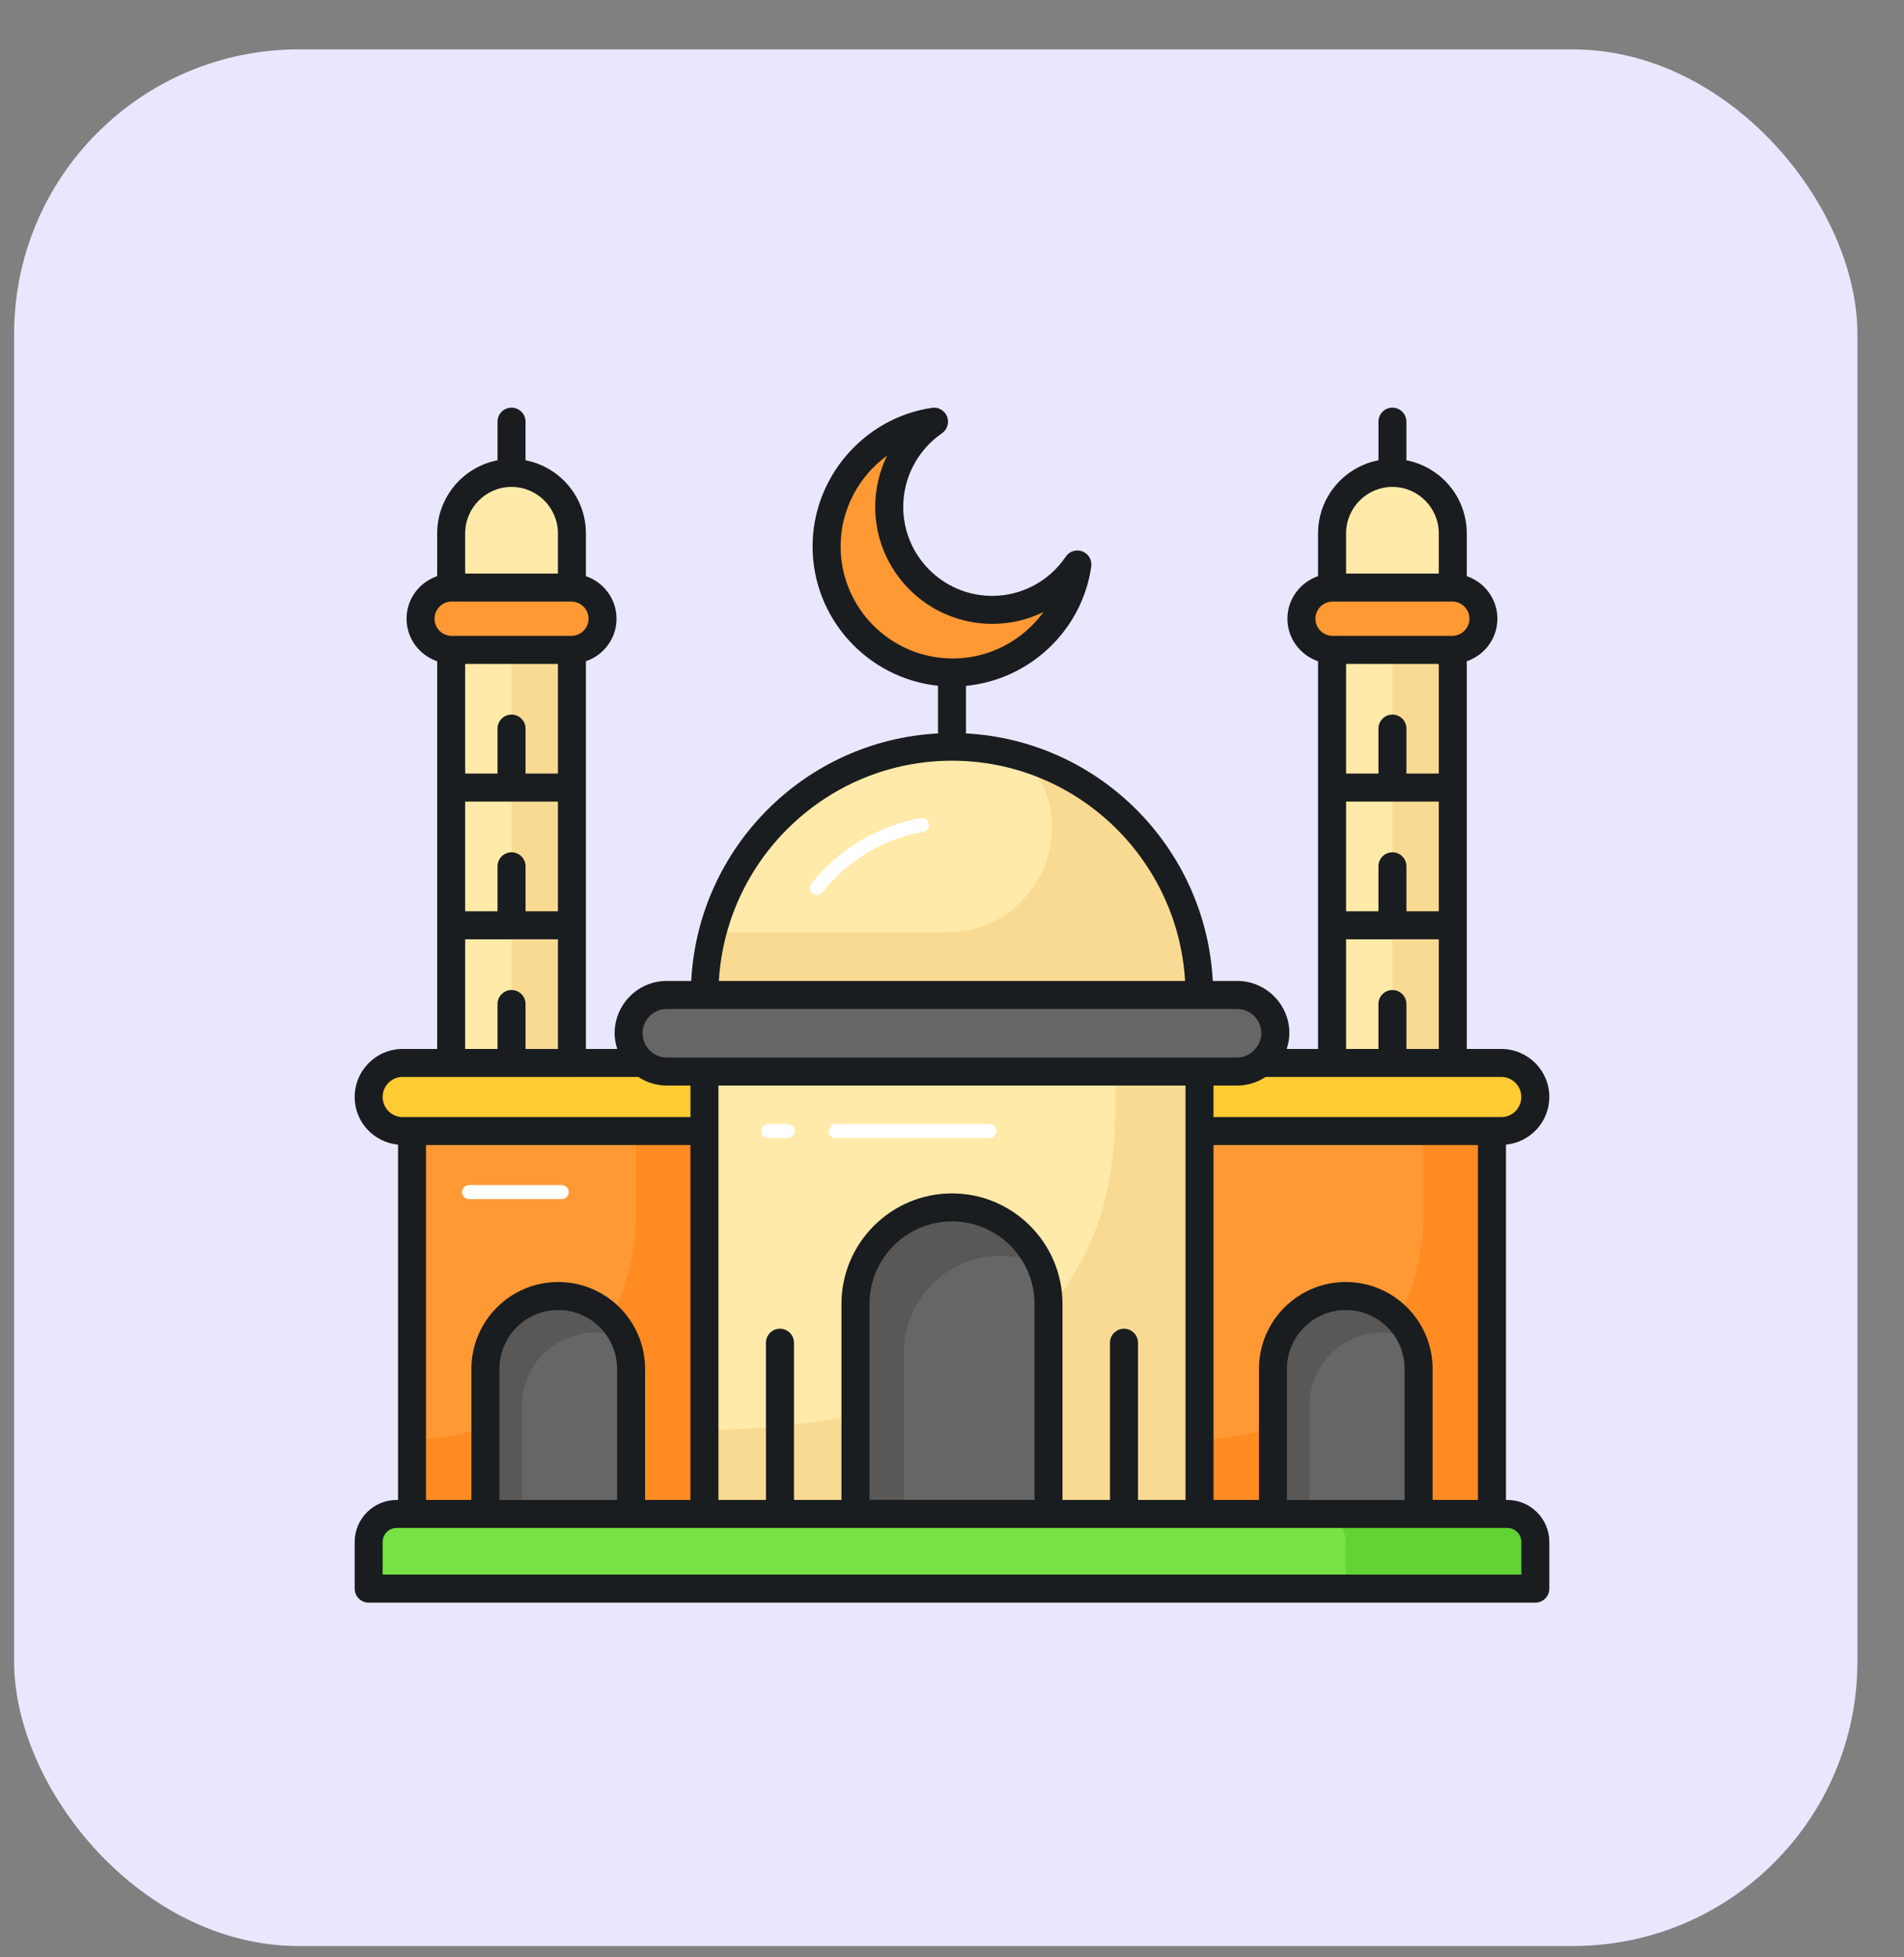 <svg width="36" height="37" viewBox="0 0 36 37" fill="none" xmlns="http://www.w3.org/2000/svg">
<rect x="0" y="0" width="36" height="37" fill="#808080" stroke="none"/>
<rect x="0.267" y="0.934" width="34.852" height="35.852" rx="5.378" fill="#E9E7FD"/>
<g clip-path="url(#clip0_808_4250)">
<g clip-path="url(#clip1_808_4250)">
<path d="M7.791 21.381H13.319V28.618H7.791V21.381Z" fill="#FF9933"/>
<path d="M10.62 22.667H8.868C8.795 22.667 8.736 22.608 8.736 22.535C8.736 22.462 8.795 22.402 8.868 22.402H10.62C10.693 22.402 10.753 22.462 10.753 22.535C10.753 22.608 10.693 22.667 10.62 22.667Z" fill="white"/>
<path d="M12.022 21.381V22.972C12.022 25.31 10.127 27.204 7.79 27.204V28.618H13.318V21.381H12.022Z" fill="#FF8B22"/>
<path d="M22.681 21.381H28.209V28.618H22.681V21.381Z" fill="#FF9933"/>
<path d="M26.913 21.381V22.972C26.913 25.31 25.018 27.204 22.681 27.204V28.618H28.209V21.381H26.913Z" fill="#FF8B22"/>
<path d="M28.388 21.381H7.612C7.257 21.381 6.97 21.093 6.97 20.739V20.735C6.97 20.381 7.257 20.094 7.612 20.094H28.388C28.742 20.094 29.029 20.381 29.029 20.735V20.739C29.029 21.093 28.742 21.381 28.388 21.381Z" fill="#FFCC33"/>
<path d="M29.029 29.148V30.03H6.971V29.148C6.971 28.855 7.208 28.618 7.5 28.618H28.5C28.793 28.618 29.029 28.855 29.029 29.148Z" fill="#77E244"/>
<path d="M29.03 29.147V30.029H25.444V29.147C25.444 28.854 25.207 28.617 24.915 28.617H28.5C28.793 28.617 29.03 28.854 29.03 29.147Z" fill="#62D333"/>
<path d="M13.319 20.256H22.679V28.618H13.319V20.256Z" fill="#FFEAA9"/>
<path d="M14.896 21.513H14.526C14.453 21.513 14.394 21.453 14.394 21.38C14.394 21.307 14.453 21.248 14.526 21.248H14.896C14.969 21.248 15.028 21.307 15.028 21.38C15.028 21.453 14.969 21.513 14.896 21.513Z" fill="white"/>
<path d="M18.711 21.513H15.802C15.729 21.513 15.669 21.453 15.669 21.38C15.669 21.307 15.729 21.248 15.802 21.248H18.711C18.784 21.248 18.843 21.307 18.843 21.38C18.843 21.453 18.784 21.513 18.711 21.513Z" fill="white"/>
<path d="M21.084 20.256V21.039C21.084 25.327 17.608 27.028 13.32 27.028L13.32 28.619H22.68V20.256H21.084Z" fill="#F9DA93"/>
<path d="M22.68 18.808H13.32C13.32 16.215 15.407 14.115 18 14.115C20.592 14.115 22.68 16.215 22.68 18.808Z" fill="#FFEAA9"/>
<path d="M22.68 18.807H13.318C13.318 18.396 13.372 18 13.472 17.625H17.908C19.616 17.625 20.547 15.559 19.355 14.336L19.33 14.31C21.269 14.879 22.68 16.674 22.68 18.807Z" fill="#F9DA93"/>
<path d="M19.825 24.649V28.617H16.175V24.649C16.175 23.641 16.992 22.824 18 22.824C19.008 22.824 19.825 23.641 19.825 24.649Z" fill="#666666"/>
<path d="M19.664 23.901C19.434 23.797 19.181 23.739 18.915 23.739C17.91 23.739 17.093 24.559 17.093 25.565V28.618H16.173V24.65C16.173 23.64 16.994 22.823 18 22.823C18.505 22.823 18.96 23.026 19.29 23.36C19.447 23.513 19.574 23.698 19.664 23.901Z" fill="#595857"/>
<path d="M26.823 28.618V25.876C26.823 25.116 26.206 24.499 25.446 24.499C24.685 24.499 24.069 25.116 24.069 25.876V28.618H26.823Z" fill="#666666"/>
<path d="M24.762 28.618V26.567C24.762 25.808 25.378 25.189 26.137 25.189C26.337 25.189 26.528 25.233 26.702 25.311C26.634 25.158 26.538 25.019 26.419 24.903C26.171 24.651 25.827 24.498 25.446 24.498C24.687 24.498 24.067 25.114 24.067 25.876V28.618H24.762Z" fill="#595857"/>
<path d="M11.932 28.618V25.876C11.932 25.116 11.316 24.499 10.555 24.499C9.795 24.499 9.178 25.116 9.178 25.876V28.618H11.932Z" fill="#666666"/>
<path d="M9.871 28.618V26.567C9.871 25.808 10.487 25.189 11.246 25.189C11.447 25.189 11.637 25.233 11.811 25.311C11.743 25.158 11.648 25.019 11.528 24.903C11.28 24.651 10.936 24.498 10.555 24.498C9.796 24.498 9.177 25.114 9.177 25.876V28.618H9.871Z" fill="#595857"/>
<path d="M23.392 20.255H12.607C12.208 20.255 11.885 19.932 11.885 19.534V19.529C11.885 19.131 12.208 18.808 12.607 18.808H23.392C23.791 18.808 24.114 19.131 24.114 19.529V19.534C24.114 19.932 23.791 20.255 23.392 20.255Z" fill="#666666"/>
<path d="M15.444 16.921C15.415 16.921 15.386 16.912 15.362 16.892C15.305 16.847 15.295 16.764 15.34 16.707C15.856 16.05 16.591 15.61 17.409 15.466C17.481 15.453 17.549 15.501 17.562 15.573C17.575 15.645 17.527 15.714 17.454 15.726C16.701 15.859 16.024 16.265 15.548 16.87C15.522 16.903 15.483 16.921 15.444 16.921Z" fill="white"/>
<path d="M25.186 10.084C25.186 9.452 25.695 8.939 26.327 8.939C26.96 8.939 27.469 9.452 27.469 10.084V11.107H25.186V10.084Z" fill="#FFEAA9"/>
<path d="M25.186 12.285H27.469V20.094H25.186V12.285Z" fill="#FFEAA9"/>
<path d="M26.328 12.285H27.469V20.094H26.328V12.285Z" fill="#F9DA93"/>
<path d="M28.048 11.696C28.048 12.021 27.784 12.285 27.458 12.285H25.196C24.871 12.285 24.607 12.021 24.607 11.696C24.607 11.37 24.871 11.106 25.196 11.106H27.458C27.784 11.106 28.048 11.37 28.048 11.696Z" fill="#FF9933"/>
<path d="M8.531 10.084C8.531 9.452 9.04 8.939 9.672 8.939C10.305 8.939 10.813 9.452 10.813 10.084V11.107H8.531V10.084Z" fill="#FFEAA9"/>
<path d="M8.531 12.285H10.814V20.094H8.531V12.285Z" fill="#FFEAA9"/>
<path d="M9.672 12.285H10.813V20.094H9.672V12.285Z" fill="#F9DA93"/>
<path d="M11.392 11.696C11.392 12.021 11.129 12.285 10.803 12.285H8.541C8.215 12.285 7.952 12.021 7.952 11.696C7.952 11.37 8.215 11.106 8.541 11.106H10.803C11.129 11.106 11.392 11.37 11.392 11.696Z" fill="#FF9933"/>
<path d="M20.37 10.67C20.208 11.826 19.215 12.712 18.014 12.712C16.701 12.712 15.629 11.646 15.629 10.328C15.629 9.127 16.516 8.139 17.66 7.971C17.15 8.324 16.813 8.913 16.813 9.581C16.813 10.659 17.688 11.528 18.76 11.528C19.428 11.528 20.023 11.186 20.37 10.67Z" fill="#FF9933"/>
<path d="M28.5 28.354H28.474V21.637C28.933 21.592 29.294 21.209 29.294 20.735C29.294 20.236 28.887 19.829 28.387 19.829H27.733V12.5C28.069 12.385 28.312 12.07 28.312 11.696C28.312 11.322 28.069 11.006 27.733 10.891V10.084C27.733 9.397 27.241 8.826 26.592 8.701V7.971C26.592 7.825 26.474 7.706 26.327 7.706C26.181 7.706 26.063 7.825 26.063 7.971V8.701C25.414 8.826 24.921 9.397 24.921 10.084V10.891C24.586 11.006 24.342 11.322 24.342 11.696C24.342 12.07 24.586 12.385 24.921 12.5V19.829H24.328C24.358 19.734 24.379 19.635 24.379 19.53C24.379 18.986 23.936 18.543 23.392 18.543H22.931C22.797 16.021 20.78 13.998 18.264 13.864V12.965C19.466 12.85 20.462 11.918 20.633 10.707C20.65 10.585 20.58 10.467 20.465 10.423C20.35 10.379 20.22 10.42 20.151 10.522C19.838 10.987 19.318 11.264 18.76 11.264C17.832 11.264 17.078 10.509 17.078 9.582C17.078 9.027 17.352 8.507 17.811 8.189C17.912 8.119 17.952 7.988 17.907 7.874C17.861 7.76 17.743 7.69 17.622 7.709C16.335 7.899 15.364 9.024 15.364 10.328C15.364 11.695 16.405 12.823 17.735 12.963V13.864C15.22 13.998 13.202 16.021 13.069 18.543H12.607C12.063 18.543 11.621 18.986 11.621 19.534C11.621 19.637 11.641 19.735 11.671 19.829H11.078V12.5C11.414 12.385 11.657 12.07 11.657 11.696C11.657 11.322 11.414 11.006 11.078 10.891V10.084C11.078 9.397 10.586 8.826 9.937 8.701V7.971C9.937 7.825 9.818 7.706 9.672 7.706C9.526 7.706 9.407 7.825 9.407 7.971V8.701C8.758 8.826 8.266 9.397 8.266 10.084V10.891C7.93 11.006 7.687 11.322 7.687 11.696C7.687 12.07 7.93 12.385 8.266 12.5V19.829H7.612C7.112 19.829 6.706 20.236 6.706 20.739C6.706 21.209 7.067 21.593 7.526 21.637V28.354H7.5C7.062 28.354 6.706 28.71 6.706 29.148V30.03C6.706 30.176 6.824 30.295 6.971 30.295H29.029C29.176 30.295 29.294 30.176 29.294 30.03V29.148C29.294 28.71 28.938 28.354 28.5 28.354ZM26.558 28.354H24.333V25.876C24.333 25.263 24.832 24.764 25.446 24.764C26.059 24.764 26.558 25.263 26.558 25.876L26.558 28.354ZM25.446 24.234C24.54 24.234 23.804 24.971 23.804 25.876V28.354H22.945V21.645H27.944V28.354H27.087V25.876C27.087 24.971 26.351 24.234 25.446 24.234ZM21.252 25.117C21.106 25.117 20.987 25.236 20.987 25.382V28.354H20.089V24.649C20.089 23.497 19.152 22.559 18 22.559C16.848 22.559 15.91 23.497 15.91 24.649V28.354H15.012V25.382C15.012 25.236 14.893 25.117 14.747 25.117C14.601 25.117 14.482 25.236 14.482 25.382V28.354H13.584V20.52H22.415V28.354H21.517V25.382C21.517 25.236 21.398 25.117 21.252 25.117ZM16.44 28.352V24.649C16.44 23.788 17.14 23.089 18 23.089C18.86 23.089 19.56 23.788 19.56 24.649V28.352C19.56 28.352 16.44 28.352 16.44 28.352ZM28.764 20.739C28.764 20.947 28.595 21.116 28.387 21.116C27.14 21.116 24.591 21.116 22.944 21.116V20.52H23.392C23.591 20.52 23.775 20.46 23.93 20.358C24.005 20.358 28.546 20.358 28.387 20.358C28.595 20.358 28.764 20.528 28.764 20.739ZM26.327 16.111C26.181 16.111 26.063 16.23 26.063 16.376V17.226H25.451V15.153H27.204V17.226H26.592V16.376C26.592 16.23 26.474 16.111 26.327 16.111ZM27.204 14.623H26.592V13.773C26.592 13.627 26.474 13.508 26.327 13.508C26.181 13.508 26.063 13.627 26.063 13.773V14.623H25.451V12.55H27.204L27.204 14.623ZM25.451 10.084C25.451 9.598 25.844 9.204 26.327 9.204C26.811 9.204 27.204 9.598 27.204 10.084V10.842H25.451L25.451 10.084ZM25.196 11.371H27.458C27.637 11.371 27.783 11.517 27.783 11.696C27.783 11.874 27.637 12.02 27.458 12.02H25.196C25.017 12.02 24.872 11.875 24.872 11.696C24.872 11.517 25.017 11.371 25.196 11.371ZM25.451 17.756H27.204V19.829H26.592V18.979C26.592 18.833 26.474 18.715 26.327 18.715C26.181 18.715 26.063 18.833 26.063 18.979V19.829H25.451L25.451 17.756ZM15.894 10.328C15.894 9.633 16.238 9.002 16.772 8.613C16.627 8.911 16.548 9.241 16.548 9.582C16.548 10.801 17.54 11.793 18.76 11.793C19.102 11.793 19.433 11.715 19.73 11.569C19.342 12.104 18.711 12.448 18.014 12.448C18.011 12.448 18.008 12.448 18.005 12.448C18.003 12.447 18.002 12.447 18 12.447C17.998 12.447 17.997 12.447 17.996 12.447C16.835 12.438 15.894 11.491 15.894 10.328ZM18 14.38C20.346 14.38 22.27 16.224 22.407 18.543H13.592C13.729 16.224 15.654 14.38 18 14.38ZM12.607 19.073H23.392C23.644 19.073 23.849 19.278 23.849 19.534C23.849 19.773 23.637 19.991 23.392 19.991C18.91 19.991 17.043 19.991 12.607 19.991C12.355 19.991 12.15 19.786 12.15 19.53C12.15 19.278 12.355 19.073 12.607 19.073ZM9.672 16.111C9.526 16.111 9.407 16.23 9.407 16.376V17.226H8.795V15.153H10.549V17.226H9.937V16.376C9.937 16.23 9.818 16.111 9.672 16.111ZM10.549 14.623H9.937V13.773C9.937 13.627 9.818 13.508 9.672 13.508C9.526 13.508 9.407 13.627 9.407 13.773V14.623H8.795V12.55H10.549V14.623ZM8.795 10.084C8.795 9.598 9.189 9.204 9.672 9.204C10.155 9.204 10.549 9.598 10.549 10.084V10.842H8.795V10.084ZM8.541 11.371H10.803C10.982 11.371 11.128 11.517 11.128 11.696C11.128 11.874 10.982 12.02 10.803 12.02H8.541C8.362 12.02 8.216 11.875 8.216 11.696C8.216 11.517 8.362 11.371 8.541 11.371ZM8.795 17.756H10.549V19.829H9.937V18.979C9.937 18.833 9.818 18.715 9.672 18.715C9.526 18.715 9.407 18.833 9.407 18.979V19.829H8.795V17.756ZM7.235 20.735C7.235 20.528 7.404 20.358 7.612 20.358C7.576 20.359 8.59 20.359 12.069 20.358C12.224 20.46 12.408 20.52 12.607 20.52H13.055V21.116C11.409 21.116 8.859 21.116 7.612 21.116C7.404 21.116 7.235 20.947 7.235 20.735ZM8.055 21.645H13.054V28.354H12.197V25.876C12.197 24.971 11.46 24.234 10.555 24.234C9.65 24.234 8.913 24.971 8.913 25.876V28.354H8.055V21.645ZM11.667 28.354H9.443V25.876C9.443 25.263 9.942 24.764 10.555 24.764C11.168 24.764 11.667 25.263 11.667 25.876V28.354ZM28.765 29.765H7.235V29.148C7.235 29.002 7.354 28.883 7.5 28.883C7.669 28.883 29.783 28.883 28.5 28.883C28.646 28.883 28.765 29.002 28.765 29.148V29.765Z" fill="#1A1D1F"/>
</g>
</g>
<defs>
<clipPath id="clip0_808_4250">
<rect width="24" height="24" fill="white" transform="translate(6 6.667)"/>
</clipPath>
<clipPath id="clip1_808_4250">
<rect width="24" height="24" fill="white" transform="translate(6 7)"/>
</clipPath>
</defs>
</svg>
